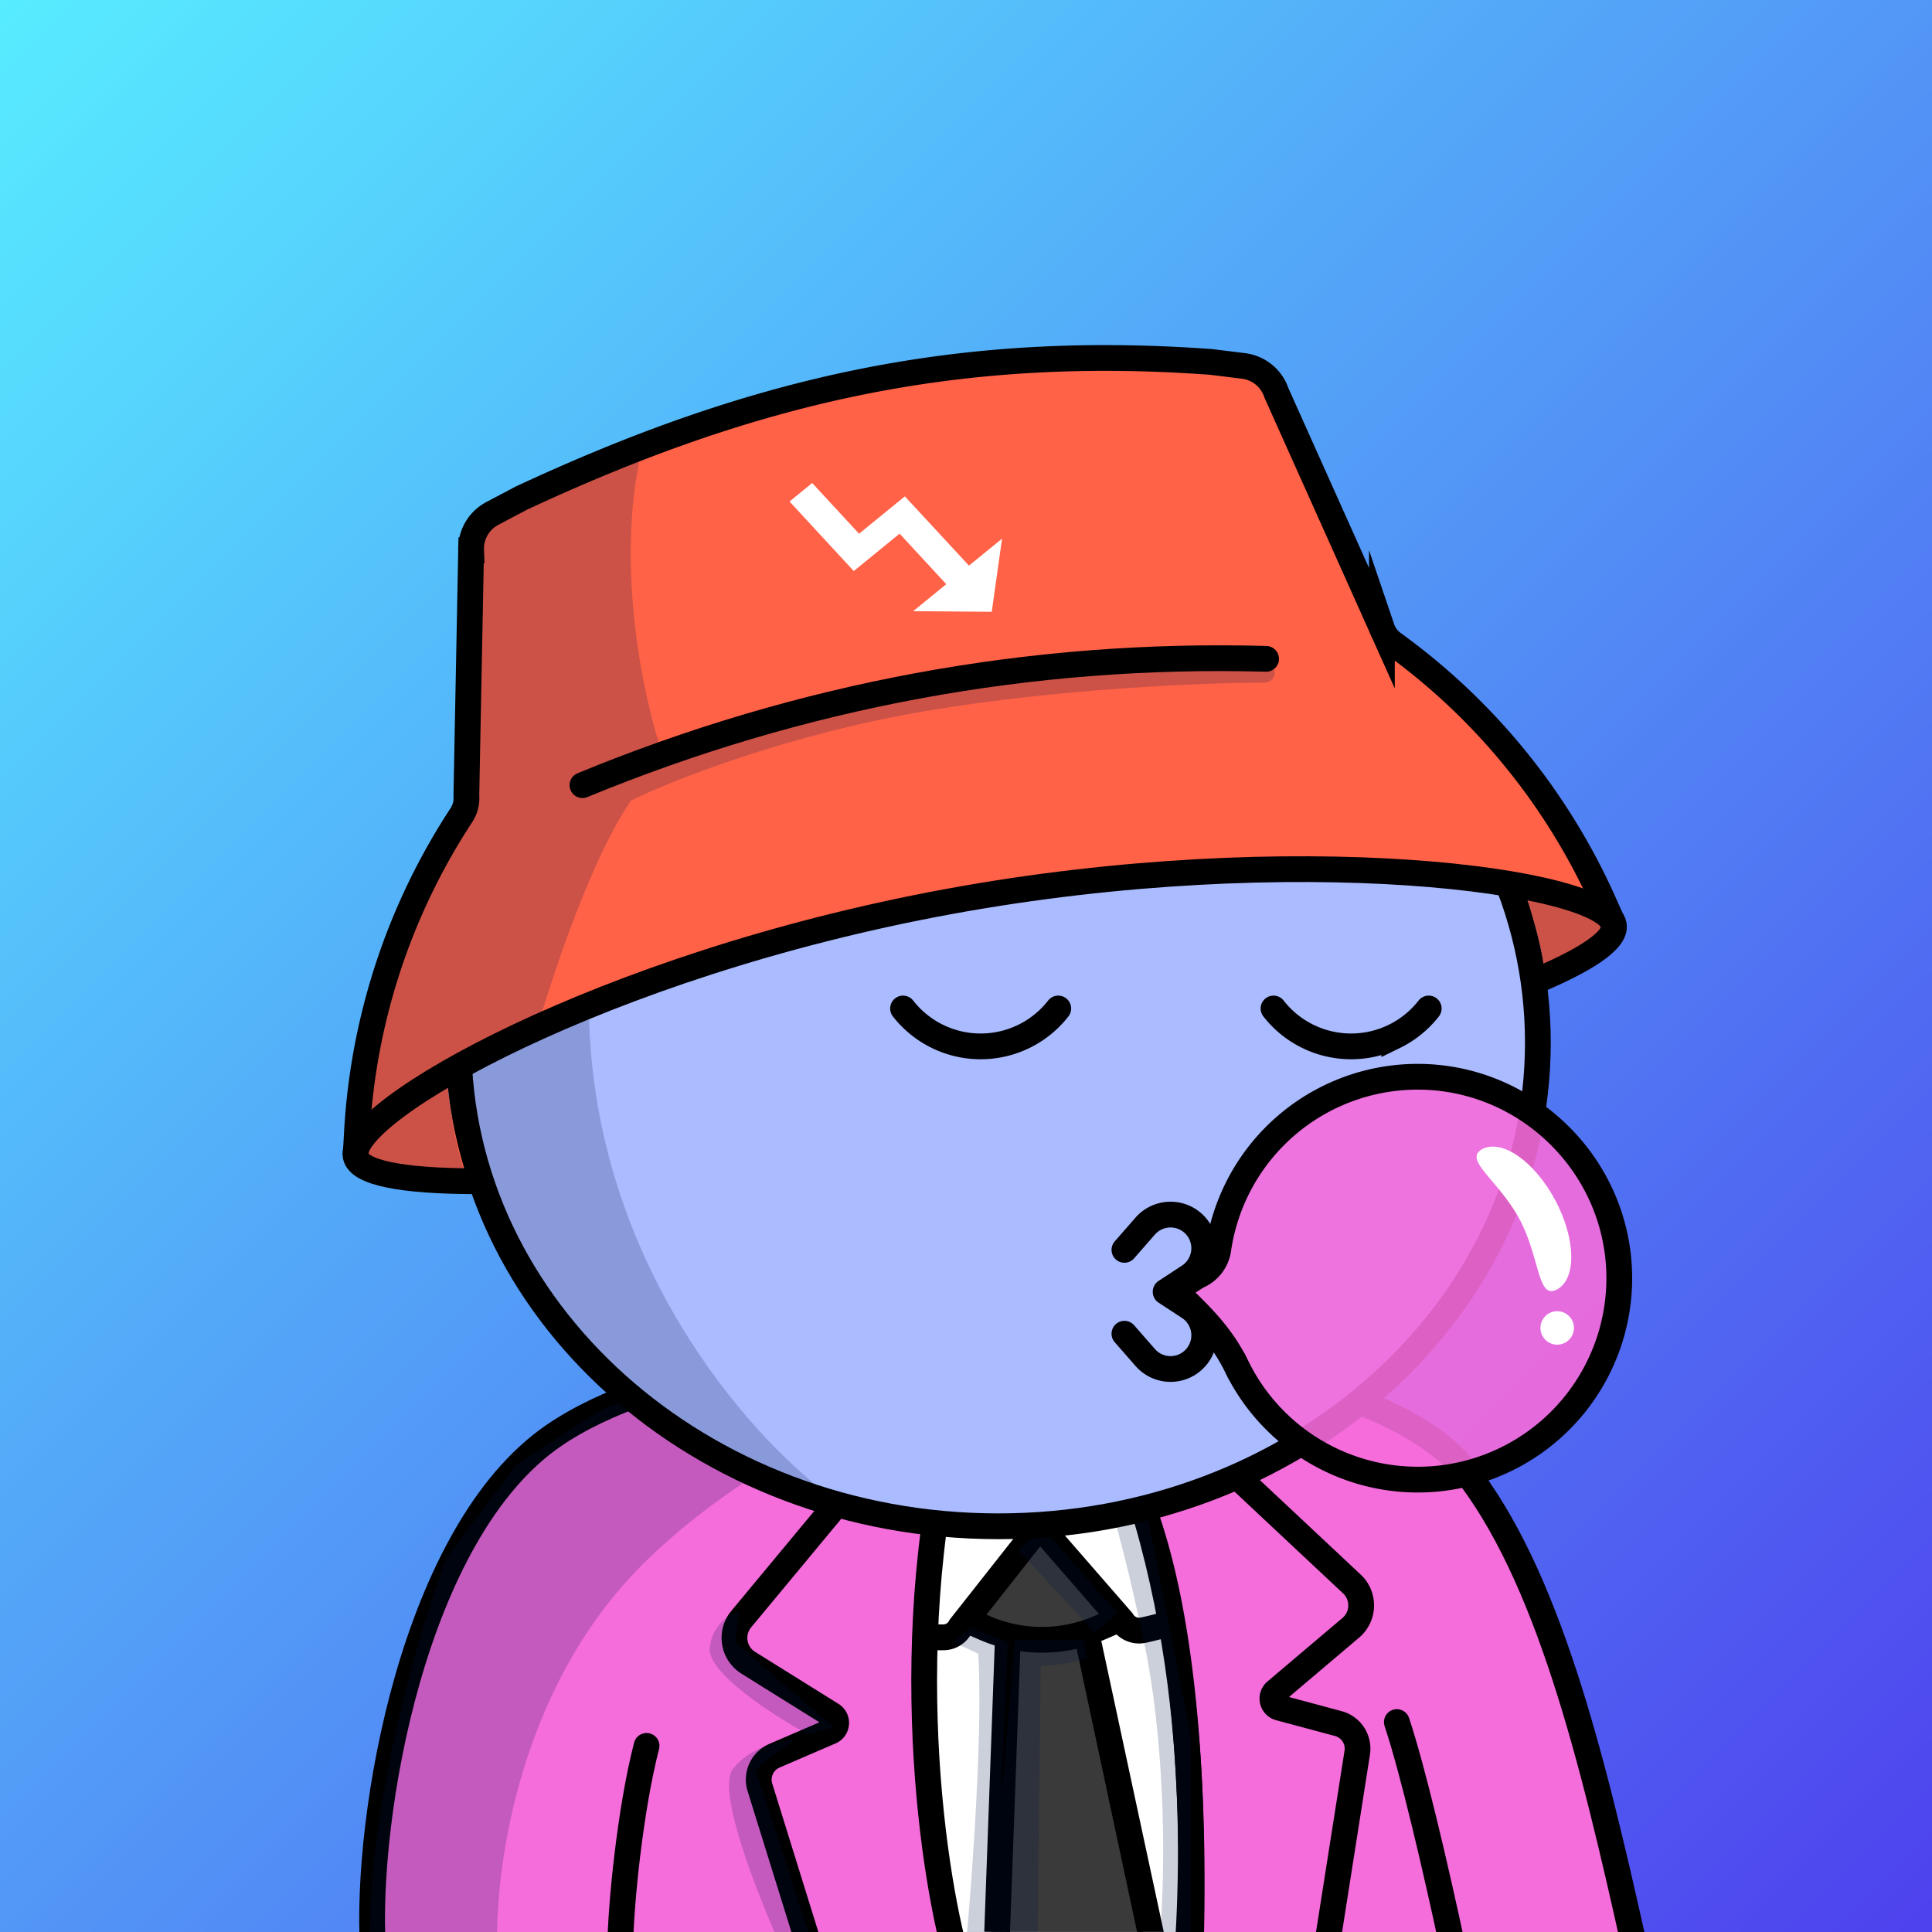 <svg
      xmlns="http://www.w3.org/2000/svg"
      preserveAspectRatio="xMidYMin meet"
      fill="none"
      viewBox="0 0 1500 1500"
    >
      <rect x="0" y="0" width="1500" height="1500" fill="#808080" stroke="none"/>
      <g>
      <path fill="url(#prefix__a1)" d="M0 0h1500v1500H0z"/><defs><linearGradient id="prefix__a1" x1="0" y1="0" x2="1500" y2="1500" gradientUnits="userSpaceOnUse"><stop stop-color="#57ECFF"/><stop offset="1" stop-color="#4E41EE"/></linearGradient></defs>
      <g clip-path="url(#prefix__clip0_53_27729)"><path d="M511.71 1369.26a922.097 922.097 0 00-19 130.68h-20v-.69a924.662 924.662 0 0119.51-134.59 10.023 10.023 0 014.513-6.08 10.031 10.031 0 017.473-1.17 9.979 9.979 0 016.157 4.4 10.002 10.002 0 011.317 7.45h.03zM1132 1499.94h-20.2c-2.81-13.91-20.24-98.71-36.65-147.5-.45-1.26-.65-2.59-.58-3.92a9.997 9.997 0 013.37-6.98c1-.88 2.16-1.55 3.42-1.98 1.27-.42 2.6-.59 3.93-.49 1.33.09 2.62.45 3.81 1.06a9.988 9.988 0 015 5.93c18.25 54.23 36.92 147.99 37.71 151.93.13.64.19 1.3.19 1.95z" fill="#000"/><path d="M1266 1504.94l-976.67-1 3.73-70.49 22.17-107.34L355 1202.95l53.62-77.7s48.18-22.48 112.86-50.61 195.37-27.16 195.37-27.16 198.15-14 351.31 45.59c153.16 59.58 197.84 411.87 197.84 411.87z" fill="#F56CDB"/><path d="M739.499 1500l-19.859-143.04V1211l39.86-169 83.5 6.5 40 108 9.34 28.45 23.35 117.75 6.45 197.3H739.499z" fill="#ABF"/><path d="M740.41 1499.98l-15.32-158.63-5.88-102.43L739 1109.5l17-64.5 80.5 3 51.69 124.63 26.66 114.71 7 165.68-2.26 46.96H740.41z" fill="#fff"/><path d="M769.13 1499.92l18.12-231.45-27.78-13.87 53.15-64.43 53.96 68.22-23.79 12.81 21.3 105.71 23.04 123.07-118-.06z" fill="#3A3A3A"/><path d="M724.06 1281.21h-6.76v-20h15.35a5.038 5.038 0 002.49-.85 5.058 5.058 0 001.71-2.01l.42-.79 56.4-71.55a17.604 17.604 0 015.964-4.86 17.47 17.47 0 017.466-1.86c2.595-.07 5.172.44 7.547 1.49a17.667 17.667 0 016.193 4.57l58.48 67.19.47.79a5.394 5.394 0 002.474 2.21c1.036.45 2.189.57 3.296.33 4.74-1 12.37-2.84 21.82-5.63l5.68 19.17c-8 2.36-16 4.43-23.26 6a25.33 25.33 0 01-15.069-1.33 25.339 25.339 0 01-11.631-9.67l-55.48-63.75-53.6 67.99a24.793 24.793 0 01-8.988 9.15 24.755 24.755 0 01-12.352 3.44l-8.62-.03z" fill="#000"/><path d="M808.88 1283.14a121.279 121.279 0 01-48.31-10l-9.93-4.31 8-18.34 9.93 4.3a101.638 101.638 0 0040.35 8.35c13.878 0 27.61-2.84 40.35-8.35l9.93-4.3 8 18.34-9.93 4.31a121.313 121.313 0 01-48.39 10z" fill="#000"/><path d="M784.18 1500l-20-.16 8.27-226.74 20 .16-8.27 226.74zM882.82 1499.92L835 1275.79l19.3-5.23 49.24 229.36h-20.72zM934.26 1406.6c1.28 36.42 1.09 69.17.56 93.38h-20a.067.067 0 01-.008-.03c0-.01.003-.02.008-.03.22-10.44.38-22.51.38-35.84 0-52.53-2.47-124.45-13-191.61-1-6.65-2.17-13.26-3.38-19.79-5.25-28.36-12.1-55.39-21-79.19l9.36-3.5 9.35-3.49.27.74c21.28 57.35 33.89 137.89 37.46 239.36z" fill="#000"/><path d="M741 1514c-20.834-79.33-46.8-283.4 16-465m165 465c7-105.5 5.7-294.2-83.5-465" stroke="#000" stroke-width="20"/><path d="M659.15 1338.95a17.374 17.374 0 01-3.179 8.8 17.353 17.353 0 01-7.281 5.86l-43.43 18.72a10.181 10.181 0 00-5.7 12.39l35.82 115.29h-20.94l-34-109.36a30.141 30.141 0 0116.9-36.7l38.87-16.76-60.54-37.75a32.748 32.748 0 01-9.85-9.52 32.804 32.804 0 01-4.558-26.41 32.763 32.763 0 016.088-12.27L743.5 1039l7.82 6.22 7.83 6.23L583 1263.7a12.8 12.8 0 00-2.577 10.13c.306 1.77.984 3.46 1.988 4.95a12.66 12.66 0 003.839 3.71l64.75 40.38a17.413 17.413 0 016.326 6.9 17.366 17.366 0 011.824 9.18zM1063.62 1362.35L1042 1500h-20.25l22.15-140.76c.39-2.48-.15-5.03-1.52-7.14a10.192 10.192 0 00-5.91-4.29l-45.68-12.24a17.38 17.38 0 01-8.052-4.75 17.455 17.455 0 01-4.422-8.25 17.378 17.378 0 015.744-17.07l58.23-49.32c1.37-1.17 2.49-2.61 3.26-4.23a12.7 12.7 0 001.25-5.2 12.765 12.765 0 00-4.02-9.64l-195.63-183.32 6.85-7.29 6.85-7.28 195.63 183.32c3.37 3.16 6.03 7 7.8 11.26 1.78 4.26 2.64 8.85 2.52 13.47-.12 4.62-1.21 9.16-3.21 13.32a32.757 32.757 0 01-8.37 10.85l-54.44 46.11 40.88 10.99a30.148 30.148 0 0117.47 12.7 30.146 30.146 0 014.49 21.11z" fill="#000"/><path d="M289.5 1512.5c-6-101.5 31-323.03 140.5-398 158.5-108.51 616.5-87 706.5 26 64.91 81.5 99.5 222.5 132.5 371M1084.5 1337c12.33 37 29.5 110.3 43.5 175.5m-646.5 0c.333-32.83 7.7-107.6 20.5-157" stroke="#000" stroke-width="20" stroke-linecap="round"/><path d="M499.998 1213.5c-101.2 100-117.834 249-113.5 311l-99.502-13c-1.6-110.8 39-247.5 59.5-302l39.501-52.5 15.5-20.5 66.5-42.5c148.171-59.03 291.242-54.92 345.943-45.28-.665-1.27-1.312-2.51-1.94-3.72h29l16.5 49 34.5 88.5 32.5 164.5v162.5l-25 9.5c10.4-118.4-4.333-217-13-251.5-28.202-135.75-55.642-186.51-72.273-218.23-63.742 13.58-213.703 64.89-314.229 164.23z" fill="#001647" fill-opacity=".2"/><path d="M850 1267.5l-59.5-64 19-17.5 58 66.5-17.5 15zM808 1293.5c15.2-.4 30.333-4.17 36-6l-3-14.5h-53l-11 129 5.5-127-29.5-11.5-12.5 11.5 19 9c3.6 57.2-4.5 170.5-9 220l55 8 2.5-218.5zM569 1373.5c-13.2 17.2 20.5 100.5 38 139.5l24-3-44.5-136.5 30.5-23c-10.5.5-34.8 5.8-48 23zM551 1279.5c-2.033 19.11 49.333 52.5 76.5 67l19.5-5.5-76-66 2.5-24c-5.833 1.67-20.5 9.7-22.5 28.5z" fill="#001647" fill-opacity=".2"/></g><defs><clipPath id="prefix__clip0_53_27729"><path fill="#fff" d="M0 0h1500v1500H0z"/></clipPath></defs>
      <g clip-path="url(#prefix__clip0_299_662)"><path d="M775 1185c231.41 0 419-168.12 419-375.5 0-207.383-187.59-375.5-419-375.5-231.407 0-419 168.117-419 375.5 0 207.38 187.593 375.5 419 375.5z" fill="#ABF"/><path d="M457.5 796c7.6 194 131.833 327.5 193 370l-130-55.5L438 1034l-57.5-89.5-27-106 11-104L394 662l45-82.5 83.5-69.5 109-54.182 28.5-1C569.452 513.314 451.119 633.132 457.5 796z" fill="#001647" fill-opacity=".2"/><path d="M775 1185c231.41 0 419-168.12 419-375.5 0-207.383-187.59-375.5-419-375.5-231.407 0-419 168.117-419 375.5 0 207.38 187.593 375.5 419 375.5z" stroke="#000" stroke-width="20"/></g><defs><clipPath id="prefix__clip0_299_662"><path fill="#fff" d="M0 0h1500v1500H0z"/></clipPath></defs>
      <g clip-path="url(#prefix__clip0_53_29395)" stroke="#000" stroke-width="20" stroke-miterlimit="10" stroke-linecap="round"><path d="M701.129 783a76.42 76.42 0 00120.5 0M988.75 783a76.436 76.436 0 0060.25 29.41c11.62 0 23.08-2.649 33.52-7.745A76.462 76.462 0 001109.25 783"/><path d="M914.5 1058.5c8.9 0 17.6-2.64 25.001-7.58a45.056 45.056 0 0016.574-20.2 45.004 45.004 0 00-32.796-61.355 44.995 44.995 0 00-46.195 19.134A45 45 0 00914.5 1058.5z" fill="#000"/></g><defs><clipPath id="prefix__clip0_53_29395"><path fill="#fff" d="M0 0h1500v1500H0z"/></clipPath></defs>
      <g clip-path="url(#prefix__clip0_53_26419)"><path d="M831.281 968.72H1000.1a5.495 5.495 0 015.5 5.5 89.32 89.32 0 01-89.319 89.32h-1.18a89.323 89.323 0 01-63.159-26.16 89.325 89.325 0 01-26.161-63.16 5.5 5.5 0 015.5-5.5z" fill="#fff" stroke="#000" stroke-width="20" stroke-miterlimit="10"/><path d="M1086 1006.5c0 43.35-75.66 78.5-169 78.5-93.336 0-169-35.11-169-78.5 0-43.386 75.664-78.5 169-78.5 93.34 0 169 35.146 169 78.5z" fill="#ABF"/><path d="M905 1002.88L923.13 991a26.135 26.135 0 0010.308-30.616 26.144 26.144 0 00-6.148-9.734v0a26.143 26.143 0 00-19.36-7.629 26.155 26.155 0 00-18.8 8.919L873 970.38M905 1003l18.13 11.88a26.115 26.115 0 0110.312 30.61 26.15 26.15 0 01-6.152 9.73v0a26.233 26.233 0 01-8.883 5.84 26.052 26.052 0 01-10.475 1.81 26.056 26.056 0 01-10.33-2.51 26.14 26.14 0 01-8.472-6.42L873 1035.5" stroke="#000" stroke-width="20" stroke-miterlimit="10" stroke-linecap="round"/><path d="M1099.27 836a156.437 156.437 0 00-153.411 134 26.558 26.558 0 01-16.18 20.75l-10.68 6.87a6.417 6.417 0 00-2.92 4.75c-.097.96.026 1.94.358 2.85.333.9.867 1.73 1.562 2.4 17.18 16.44 31.57 31.63 42 53a156.432 156.432 0 0073.451 72.93 156.47 156.47 0 00102.91 11.12 156.43 156.43 0 0087.32-55.58 156.458 156.458 0 0033.52-97.93c-.7-86.04-71.79-155.92-157.93-155.16z" fill="#F56CDB" fill-opacity=".9" stroke="#000" stroke-width="20" stroke-miterlimit="10"/><path d="M1207.52 931.913c16.03 30.088 16.61 61.085 1.31 69.237-15.31 8.15-12.99-24.393-29.02-54.481-16.02-30.088-44.31-46.329-29.01-54.479 15.3-8.149 40.7 9.635 56.72 39.723z" fill="#fff"/><circle cx="1209" cy="1031" r="13" fill="#fff"/></g><defs><clipPath id="prefix__clip0_53_26419"><path fill="#fff" d="M0 0h1500v1500H0z"/></clipPath></defs>
      <g clip-path="url(#prefix__clip0_53_29571)"><path d="M276.36 892.872l5.15-57.711s19.71-62.819 22.75-74.129c3.04-11.31 8.7-32.2 15.23-44.81 6.53-12.61 12.18-23.93 19.58-37.85 7.4-13.92 13.42-31.37 16.93-35.68 3.51-4.31 8.3-19.14 8.3-19.14V434.5l10.201-35 197.319-84.408 188.38-35.24h212.31L990.501 303 1073 493.902l94.73 84.68s15.77 29.26 17.08 31c1.31 1.74 9.22 10.47 9.18 13.51-.04 3.04 4.31 7.84 6 10.45 1.69 2.61 8.7 10 10.44 12.61 1.74 2.61 8.7 10 11.31 14.8 2.61 4.8 3.48 4.78 6.09 11.74s3.92 9.57 7 17.4c3.08 7.83 5.22 12.62 5.22 12.62s-8.26 2.61-13.49 0-64.82-17.4-77-20.88c-12.18-3.48-12.18-3.92-34.37-3.48-22.19.44-48.29.87-53.51.43-5.22-.44-50.47-.87-67-1.3-16.53-.43-36.55-.44-36.55-.44l-96.58 6.53s-54 4.35-76.57 6.52c-22.57 2.17-47.86 7-57 10s-2.61 3.92-43.94 10-159.23 46.11-159.23 46.11l-109.61 43.98-83.53 39.59-29.58 23.5-25.73 29.6z" fill="#FF6247"/><path d="M709.006 474.501l25.671-20.944-36.237-39.239-35.571 29.039L613 389.375 630.573 375l36.396 39.381 35.56-29.005 49.778 53.766L778 418.198 769.987 475l-60.981-.499z" fill="#fff"/><path d="M362.69 914.781l-1.91-6.78s-9.39-28.19-13.14-64.29l-16.37 1s-16.93 9.73-24.8 17.26c-7.87 7.53-26.69 25.32-27.89 26.18-1.2.86-3.59 1.88 0 6s7 11.12 14.54 12.83c7.54 1.71 20.53 4.79 28.74 5 8.21.21 25.32-.85 28.91-.34s11.92 3.14 11.92 3.14zM1186 699.12s9.64 29.47 12.46 49.78l5.49 5.53s10.52-4.45 17-7.86a139.23 139.23 0 0017.2-10.53c3.7-2.82 11.12-8 11.41-9.27.29-1.27 1.44-12.95.83-14.34-.61-1.39-.68-2-11.88-7.83a206.613 206.613 0 00-23-9.78c-1.63-.74-26.39-3.41-26.39-3.41l-3.12 7.71z" fill="#FF6247"/><path d="M347.5 839c4 46 12.333 70.833 16.5 77.5l-72-4.5-14-16.5 3.5-74.5 25.5-90.5 57-101-3.5-40 4-174.5 30.5-21.5 103-43c-20.8 90.4 2.333 194.667 16.5 235.5L742 525.5l129-8c31.5-2 97.7-5.2 110.5-2 9.221 2.305 9.308 6.998 7.141 10.75-1.583 2.741-4.867 3.739-8.033 3.749-47.475.142-158.531 4.629-261.608 22.001-106.8 18-197.167 53.833-229 69.5-30 43.2-60.167 133-71.5 172.5l-71 45zM1238 737l-37 23c-10.14-51.813-16.66-65.682-19.08-66.5l2.58-7.5 53.5 20.5 12 14.5-12 16z" fill="#001647" fill-opacity=".2"/><path d="M373.46 917.089h-4.68c-56.19-.07-90.26-6.42-92.68-19.56-6.33-34.45 190.66-148.001 460.41-197.561s510.1-16.39 516.43 18.06c2.19 11.92-22 27.87-65.63 45.69" stroke="#000" stroke-width="20" stroke-miterlimit="10"/><path d="M276.1 897.541l1-17.88a499.377 499.377 0 0181.09-246.72 24.218 24.218 0 003.89-15.35l3.69-190.4a30.898 30.898 0 0116.44-28.53l22.51-11.9c179.675-83.744 337.78-120.151 535.49-105.76l25.27 3.12a30.913 30.913 0 0125.52 20.88l81.9 182.72a24.306 24.306 0 008.74 11.85 499.295 499.295 0 01164 202.15l7.27 16.37" stroke="#000" stroke-width="20" stroke-miterlimit="10"/><path d="M452.22 609.6c169.083-69.754 347.945-103.167 530.779-98.07" stroke="#000" stroke-width="20" stroke-miterlimit="10" stroke-linecap="round"/></g><defs><clipPath id="prefix__clip0_53_29571"><path fill="#fff" d="M0 0h1500v1500H0z"/></clipPath></defs>
      
    </g>
    </svg>